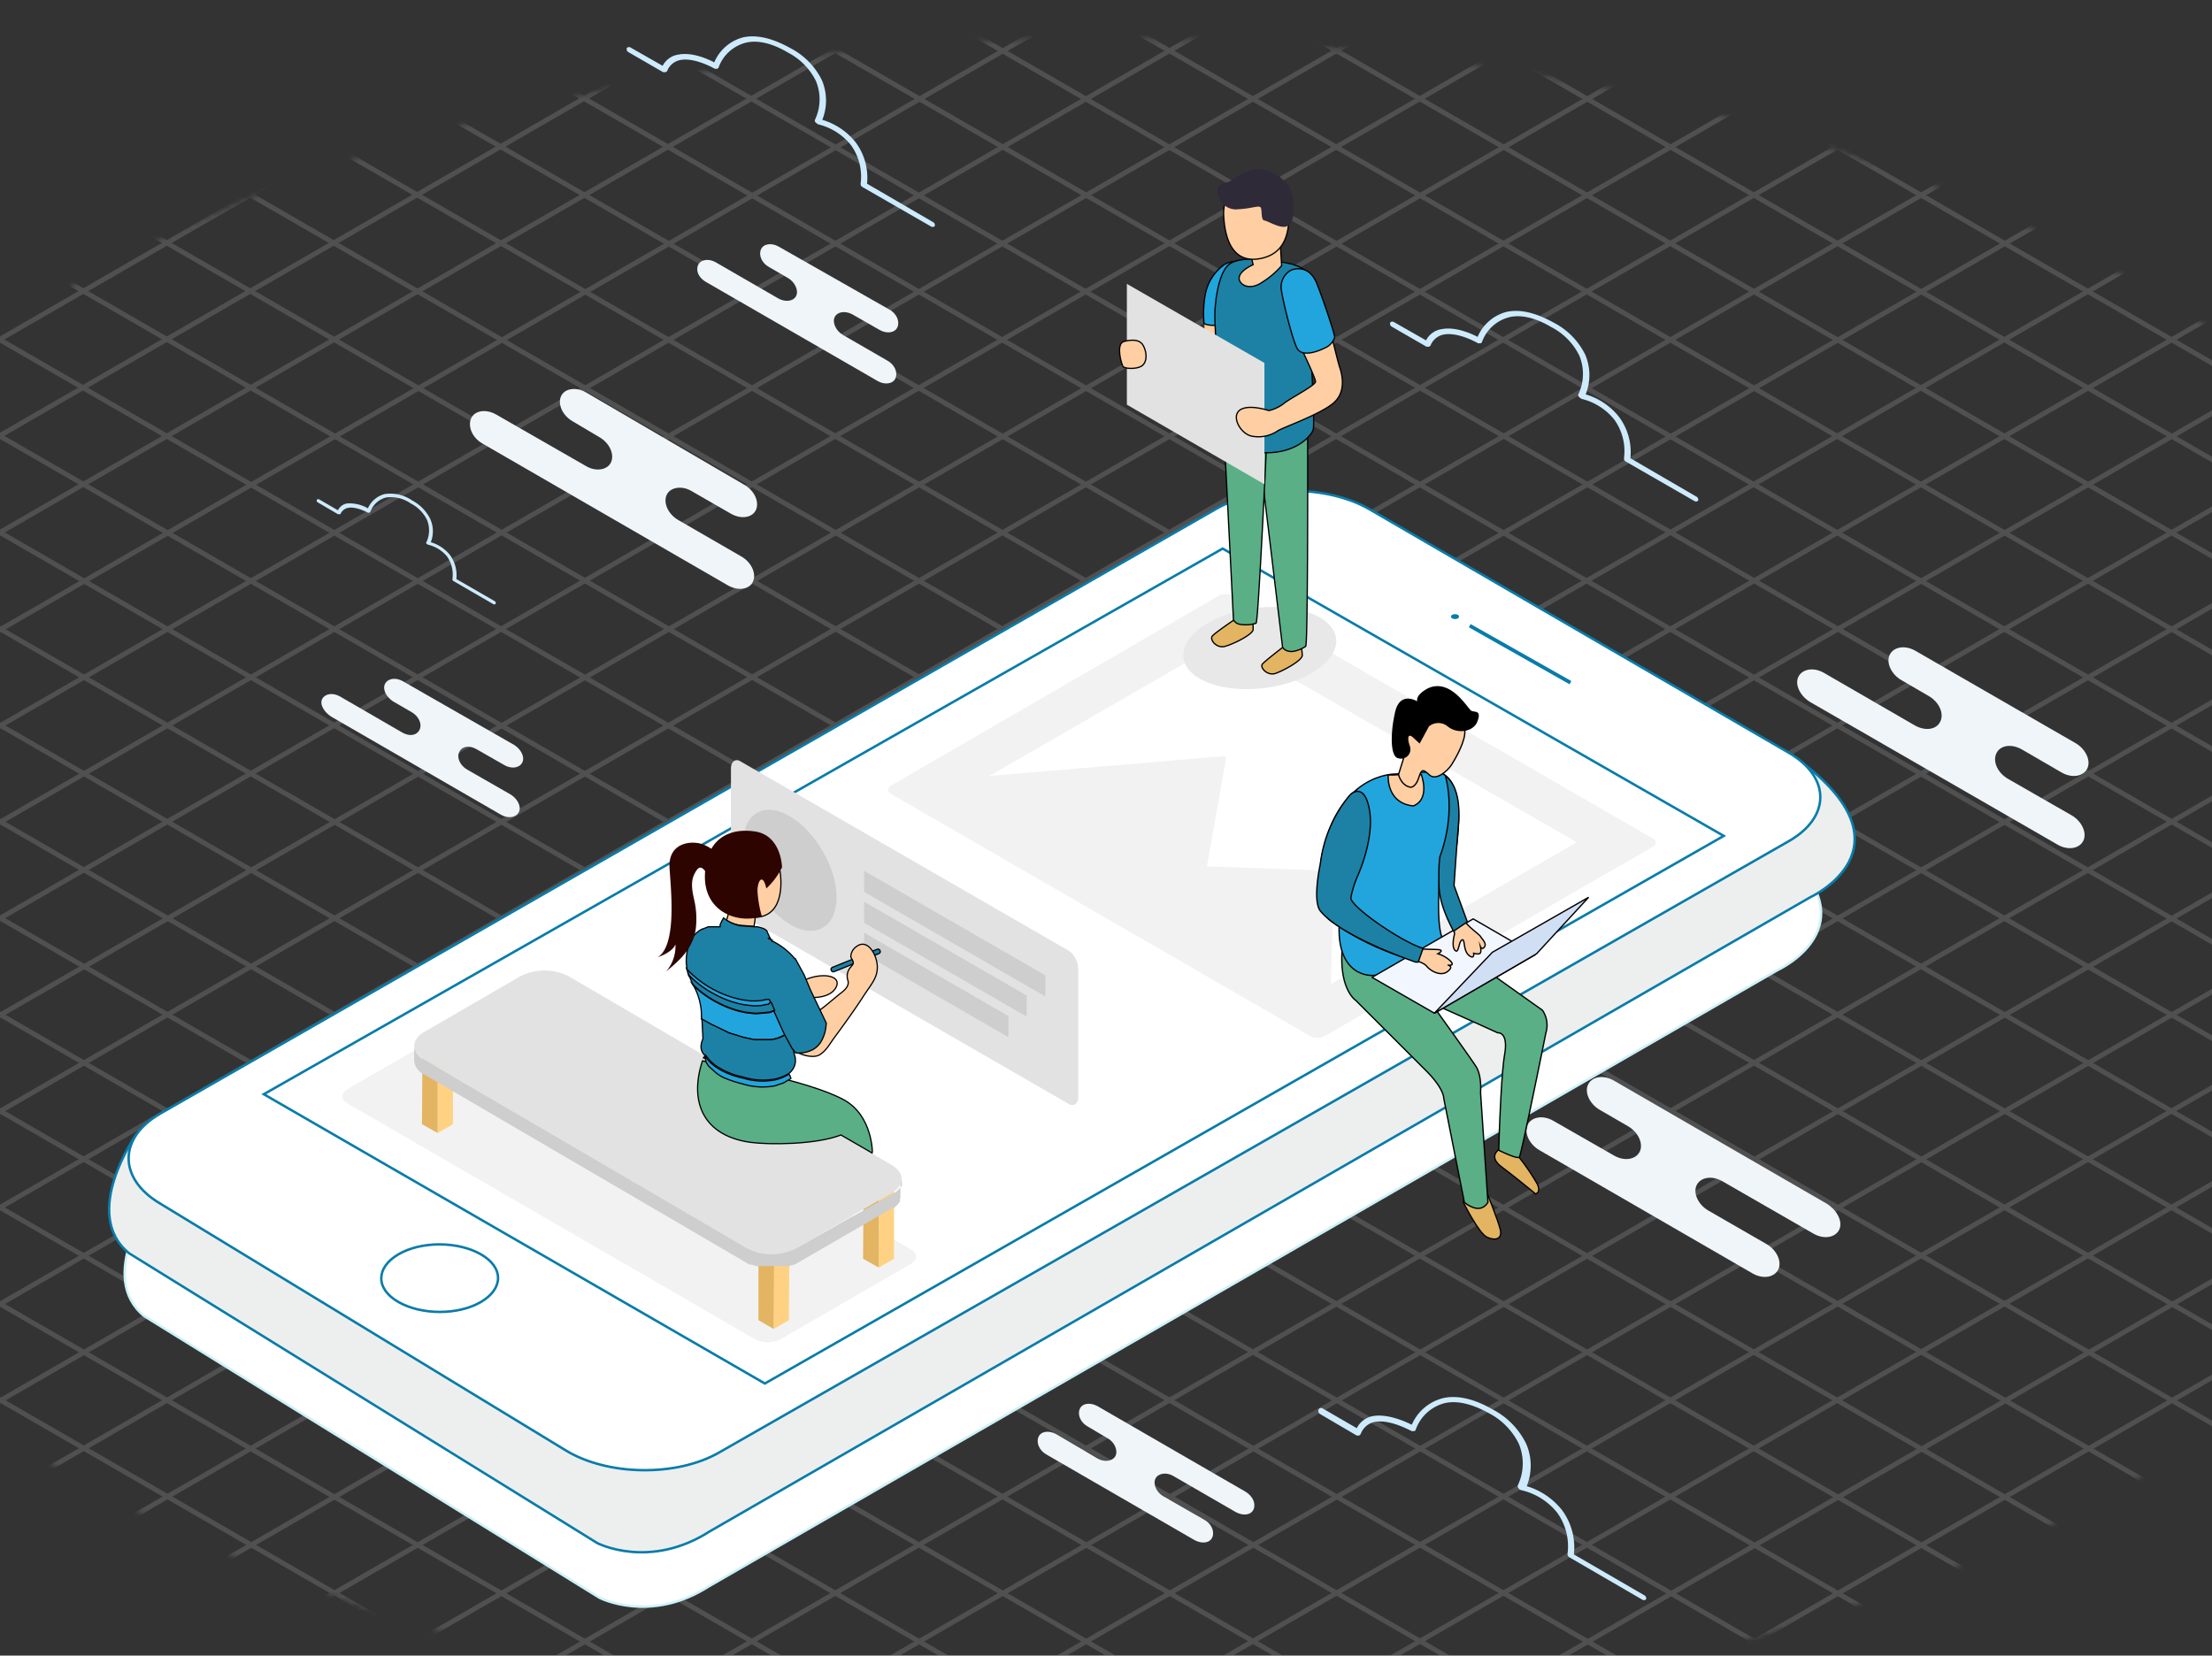 <svg id="Layer_2" data-name="Layer 2" xmlns="http://www.w3.org/2000/svg" xmlns:xlink="http://www.w3.org/1999/xlink" viewBox="0 0 450.3 337.1"><rect x="0" y="0" width="450.3" height="337.1" fill="#333333" stroke="none"/><defs><style>.cls-1{fill:url(#radial-gradient);}.cls-2{mask:url(#mask);}.cls-3{opacity:0.2;}.cls-4{fill:#c4c4c4;}.cls-5{fill:#eff5f8;}.cls-6{fill:#cdebfc;}.cls-12,.cls-14,.cls-15,.cls-7{fill:#fff;}.cls-7{stroke:#cdf1f9;}.cls-10,.cls-11,.cls-13,.cls-14,.cls-15,.cls-17,.cls-18,.cls-19,.cls-22,.cls-23,.cls-26,.cls-27,.cls-28,.cls-29,.cls-33,.cls-34,.cls-38,.cls-39,.cls-7{stroke-miterlimit:10;}.cls-11,.cls-13,.cls-14,.cls-7{stroke-width:0.5px;}.cls-8{opacity:0.6;}.cls-9{fill:#f2f2f2;}.cls-10,.cls-13{fill:none;}.cls-10{stroke:#22a5dd;}.cls-11{fill:#edefef;}.cls-11,.cls-13,.cls-14,.cls-15{stroke:#087caa;}.cls-15{stroke-width:0.75px;}.cls-16{fill:#087caa;}.cls-17,.cls-36{fill:#e3b462;}.cls-17,.cls-18,.cls-19,.cls-20,.cls-21,.cls-22,.cls-23,.cls-26,.cls-27,.cls-28,.cls-29,.cls-33,.cls-34,.cls-38,.cls-39{stroke:#000;}.cls-17,.cls-26,.cls-27,.cls-28,.cls-29{stroke-width:0.26px;}.cls-18,.cls-27,.cls-38{fill:#5aaf86;}.cls-18,.cls-19,.cls-20,.cls-21,.cls-22,.cls-23{stroke-width:0.27px;}.cls-19,.cls-26,.cls-39{fill:#22a5dd;}.cls-20{fill:#f2f6ff;stroke-linecap:round;stroke-linejoin:round;}.cls-21{fill:#d1dff4;stroke-linecap:square;stroke-linejoin:bevel;}.cls-22,.cls-25,.cls-29,.cls-34{fill:#ffcfa3;}.cls-23,.cls-28,.cls-33{fill:#1c81a5;}.cls-24{fill:#e8e8e8;}.cls-30{fill:#2f2a37;}.cls-31{fill:#e2e2e2;}.cls-32{fill:#cecece;}.cls-33,.cls-34,.cls-38,.cls-39{stroke-width:0.25px;}.cls-35{fill:#ffd283;}.cls-37{fill:#838383;}.cls-40{fill:#2d0400;}</style><radialGradient id="radial-gradient" cx="235.67" cy="176.34" r="276" gradientTransform="matrix(0.87, 0.5, -0.87, 0.5, 173.98, -26.61)" gradientUnits="userSpaceOnUse"><stop offset="0" stop-color="#fff"/><stop offset="1"/></radialGradient><mask id="mask" x="-85.25" y="-137.41" width="612.5" height="609.39" maskUnits="userSpaceOnUse"><path class="cls-1" d="M435.7,300.8c-116.2,67.1-304.5,67.1-420.7,0S-101.2,125,15,58,319.5-9.1,435.7,58,551.9,233.8,435.7,300.8Z"/></mask></defs><title>stats-hero-banner</title><g class="cls-2"><g class="cls-3"><rect class="cls-4" x="-132.3" y="58.8" width="706.7" height="1" transform="translate(0 118.5) rotate(-30)"/><rect class="cls-4" x="-95.7" y="304.2" width="667.4" height="1" transform="translate(-120.5 160) rotate(-30)"/><rect class="cls-4" x="-59.1" y="314" width="628.2" height="1" transform="translate(-123.1 169.8) rotate(-30)"/><rect class="cls-4" x="-22.4" y="323.8" width="588.9" height="1" transform="translate(-125.8 179.6) rotate(-30)"/><rect class="cls-4" x="14.2" y="333.6" width="549.6" height="1" transform="translate(-128.4 189.4) rotate(-30)"/><rect class="cls-4" x="50.8" y="343.5" width="510.4" height="1" transform="translate(-131 199.3) rotate(-30)"/><rect class="cls-4" x="87.4" y="353.3" width="471.1" height="1" transform="translate(-133.7 209.1) rotate(-30)"/><rect class="cls-4" x="124.1" y="363.1" width="431.9" height="1" transform="translate(-136.3 218.9) rotate(-30)"/><rect class="cls-4" x="160.7" y="372.9" width="392.6" height="1" transform="translate(-138.9 228.7) rotate(-30)"/><rect class="cls-4" x="197.3" y="382.7" width="353.3" height="1" transform="translate(-141.6 238.5) rotate(-30)"/><rect class="cls-4" x="234" y="392.5" width="314.1" height="1" transform="translate(-144.2 248.4) rotate(-30)"/><rect class="cls-4" x="270.6" y="402.3" width="274.8" height="1" transform="translate(-146.8 258.2) rotate(-30)"/><rect class="cls-4" x="288.5" y="-274.4" width="1" height="549.64" transform="translate(144.1 250.5) rotate(-60)"/><rect class="cls-4" x="271.5" y="-284.2" width="1" height="588.9" transform="translate(127.1 240.7) rotate(-60)"/><rect class="cls-4" x="254.5" y="-294" width="1" height="628.16" transform="translate(110.1 230.9) rotate(-60)"/><rect class="cls-4" x="237.5" y="-303.8" width="1" height="667.42" transform="translate(93.1 221.1) rotate(-60)"/><rect class="cls-4" x="-132.3" y="137.3" width="706.7" height="1" transform="translate(-39.3 129.1) rotate(-30)"/><rect class="cls-4" x="-132.3" y="117.7" width="706.7" height="1" transform="translate(-29.5 126.4) rotate(-30)"/><rect class="cls-4" x="-132.3" y="98.1" width="706.7" height="1" transform="translate(-19.7 123.8) rotate(-30)"/><rect class="cls-4" x="-132.3" y="78.5" width="706.7" height="1" transform="translate(-9.9 121.2) rotate(-30)"/><rect class="cls-4" x="407.5" y="-205.7" width="1" height="274.82" transform="translate(263.1 319.2) rotate(-60)"/><rect class="cls-4" x="390.5" y="-215.5" width="1" height="314.08" transform="translate(246.1 309.4) rotate(-60)"/><rect class="cls-4" x="373.5" y="-225.3" width="1" height="353.34" transform="translate(229.1 299.6) rotate(-60)"/><rect class="cls-4" x="356.5" y="-235.1" width="1" height="392.6" transform="translate(212.1 289.8) rotate(-60)"/><rect class="cls-4" x="339.5" y="-244.9" width="1" height="431.86" transform="translate(195.1 279.9) rotate(-60)"/><rect class="cls-4" x="322.5" y="-254.8" width="1" height="471.12" transform="translate(178.1 270.1) rotate(-60)"/><rect class="cls-4" x="305.5" y="-264.6" width="1" height="510.38" transform="translate(161.1 260.3) rotate(-60)"/><rect class="cls-4" x="33.5" y="265.4" width="1" height="274.82" transform="translate(-331.9 230.9) rotate(-60)"/><rect class="cls-4" x="50.5" y="236" width="1" height="314.08" transform="translate(-314.9 240.7) rotate(-60)"/><rect class="cls-4" x="67.5" y="206.5" width="1" height="353.34" transform="translate(-297.9 250.5) rotate(-60)"/><rect class="cls-4" x="84.5" y="177.1" width="1" height="392.6" transform="translate(-280.9 260.3) rotate(-60)"/><rect class="cls-4" x="101.5" y="147.7" width="1" height="431.86" transform="translate(-263.9 270.1) rotate(-60)"/><rect class="cls-4" x="118.5" y="118.2" width="1" height="471.12" transform="translate(-246.9 279.9) rotate(-60)"/><rect class="cls-4" x="135.5" y="88.8" width="1" height="510.38" transform="translate(-229.9 289.8) rotate(-60)"/><rect class="cls-4" x="152.5" y="59.3" width="1" height="549.64" transform="translate(-212.9 299.6) rotate(-60)"/><rect class="cls-4" x="169.5" y="29.9" width="1" height="588.9" transform="translate(-195.9 309.4) rotate(-60)"/><rect class="cls-4" x="186.5" y="0.4" width="1" height="628.16" transform="translate(-178.9 319.2) rotate(-60)"/><rect class="cls-4" x="203.5" y="-29" width="1" height="667.42" transform="translate(-161.9 329) rotate(-60)"/><rect class="cls-4" x="220.5" y="-58.5" width="1" height="706.68" transform="translate(-144.9 338.8) rotate(-60)"/><rect class="cls-4" x="220.5" y="-78.1" width="1" height="706.68" transform="translate(-127.9 329) rotate(-60)"/><rect class="cls-4" x="220.5" y="-97.7" width="1" height="706.68" transform="translate(-110.9 319.2) rotate(-60)"/><rect class="cls-4" x="220.5" y="-117.3" width="1" height="706.68" transform="translate(-93.9 309.4) rotate(-60)"/><rect class="cls-4" x="220.5" y="-137" width="1" height="706.68" transform="translate(-76.9 299.6) rotate(-60)"/><rect class="cls-4" x="220.5" y="-156.6" width="1" height="706.68" transform="translate(-59.9 289.8) rotate(-60)"/><rect class="cls-4" x="220.5" y="-176.2" width="1" height="706.68" transform="translate(-42.9 279.9) rotate(-60)"/><rect class="cls-4" x="220.5" y="-195.9" width="1" height="706.68" transform="translate(-25.9 270.1) rotate(-60)"/><rect class="cls-4" x="220.5" y="-215.5" width="1" height="706.68" transform="translate(-8.9 260.3) rotate(-60)"/><rect class="cls-4" x="220.5" y="-235.1" width="1" height="706.68" transform="translate(8.1 250.5) rotate(-60)"/><rect class="cls-4" x="220.5" y="-313.6" width="1" height="706.68" transform="translate(76.1 211.2) rotate(-60)"/><rect class="cls-4" x="220.5" y="-294" width="1" height="706.68" transform="translate(59.1 221.1) rotate(-60)"/><rect class="cls-4" x="220.5" y="-274.4" width="1" height="706.68" transform="translate(42.1 230.9) rotate(-60)"/><rect class="cls-4" x="220.5" y="-254.8" width="1" height="706.68" transform="translate(25.1 240.7) rotate(-60)"/><rect class="cls-4" x="-132.3" y="215.9" width="706.7" height="1" transform="translate(-78.6 139.6) rotate(-30)"/><rect class="cls-4" x="-132.3" y="196.2" width="706.7" height="1" transform="translate(-68.8 137) rotate(-30)"/><rect class="cls-4" x="-132.3" y="176.6" width="706.7" height="1" transform="translate(-59 134.3) rotate(-30)"/><rect class="cls-4" x="-132.3" y="157" width="706.7" height="1" transform="translate(-49.1 131.7) rotate(-30)"/><rect class="cls-4" x="-132.3" y="235.5" width="706.7" height="1" transform="translate(-88.4 142.2) rotate(-30)"/><rect class="cls-4" x="-132.3" y="255.1" width="706.7" height="1" transform="translate(-98.2 144.9) rotate(-30)"/><rect class="cls-4" x="-132.3" y="274.8" width="706.7" height="1" transform="translate(-108.1 147.5) rotate(-30)"/><rect class="cls-4" x="-132.3" y="294.4" width="706.7" height="1" transform="translate(-117.9 150.1) rotate(-30)"/><rect class="cls-4" x="-132.3" y="39.2" width="706.7" height="1" transform="translate(9.8 115.9) rotate(-30)"/><rect class="cls-4" x="-129.7" y="29.4" width="667.4" height="1" transform="translate(12.4 106.1) rotate(-30)"/><rect class="cls-4" x="-127.1" y="19.6" width="628.2" height="1" transform="translate(15.1 96.3) rotate(-30)"/><rect class="cls-4" x="-124.4" y="9.7" width="588.9" height="1" transform="translate(17.7 86.4) rotate(-30)"/><rect class="cls-4" x="-121.8" y="-0.1" width="549.6" height="1" transform="translate(20.3 76.5) rotate(-30)"/><rect class="cls-4" x="-119.2" y="-9.9" width="510.4" height="1" transform="translate(22.9 66.7) rotate(-30)"/><rect class="cls-4" x="-116.6" y="-19.7" width="471.1" height="1" transform="translate(25.5 56.9) rotate(-30)"/><rect class="cls-4" x="-113.9" y="-29.5" width="431.9" height="1" transform="translate(28.2 47.1) rotate(-30)"/><rect class="cls-4" x="-111.3" y="-39.3" width="392.6" height="1" transform="translate(30.8 37.3) rotate(-30)"/><rect class="cls-4" x="-108.7" y="-49.1" width="353.3" height="1" transform="translate(33.4 27.5) rotate(-30)"/><rect class="cls-4" x="-106" y="-59" width="314.1" height="1" transform="translate(36.1 17.7) rotate(-30)"/><rect class="cls-4" x="-103.4" y="-68.8" width="274.8" height="1" transform="translate(38.7 7.9) rotate(-30)"/></g></g><path class="cls-5" d="M371.9,245.1l-43.4-25.1c-2.1-1.2-4.4-.8-5.2.8s.3,4,2.4,5.2l5.7,3.3c2.1,1.2,3.2,3.6,2.4,5.2s-3.1,2-5.2.8l-12.4-7.1c-2.1-1.2-4.4-.8-5.2.8s.3,4,2.4,5.2l43.4,25.1c2.1,1.2,4.4.8,5.2-.8s-.3-4-2.4-5.2l-11.8-6.8c-2.1-1.2-3.2-3.6-2.4-5.2s3.1-2,5.2-.8l18.6,10.7c2.1,1.2,4.4.8,5.2-.8S374,246.4,371.9,245.1Z"/><path class="cls-5" d="M98.2,90.3l50,28.9c2.1,1.2,4.4.8,5.1-.8s-.3-3.9-2.4-5.1l-12.8-7.4c-2.1-1.2-3.1-3.5-2.4-5.1s3.1-2,5.1-.8l8,4.6c2.1,1.2,4.4.8,5.1-.8s-.3-3.9-2.4-5.1L119.3,79.9c-2.1-1.2-4.4-.8-5.1.8s.3,3.9,2.4,5.1L122,89c2.1,1.2,3.1,3.5,2.4,5.1s-3.1,2-5.1.8L101,84.4c-2.1-1.2-4.4-.8-5.1.8S96.1,89.1,98.2,90.3Z"/><path class="cls-5" d="M253.5,303.7l-30.1-17.4c-1.5-.8-3.1-.6-3.6.6s.2,2.8,1.7,3.6l3.9,2.3c1.5.8,2.2,2.5,1.7,3.6s-2.2,1.4-3.6.6L215,292c-1.5-.8-3.1-.6-3.6.6s.2,2.8,1.7,3.6l30.1,17.4c1.5.8,3.1.6,3.6-.6s-.2-2.8-1.7-3.6l-8.2-4.7c-1.5-.8-2.2-2.5-1.7-3.6s2.2-1.4,3.6-.6l12.8,7.4c1.5.8,3.1.6,3.6-.6S255,304.6,253.5,303.7Z"/><path class="cls-5" d="M67.4,145.9l34.6,20c1.4.8,3,.6,3.6-.5s-.2-2.7-1.6-3.6l-8.9-5.1c-1.4-.8-2.2-2.4-1.6-3.6s2.1-1.4,3.6-.5l5.6,3.2c1.4.8,3,.6,3.6-.5s-.2-2.7-1.6-3.6L82,138.7c-1.4-.8-3-.6-3.6.5s.2,2.7,1.6,3.6l3.8,2.2c1.4.8,2.2,2.4,1.6,3.6s-2.1,1.4-3.6.5l-12.6-7.3c-1.4-.8-3-.6-3.6.5S66,145,67.4,145.9Z"/><path class="cls-5" d="M368.6,143l50.3,29c2.1,1.2,4.4.8,5.2-.8s-.3-4-2.4-5.2l-12.9-7.4c-2.1-1.2-3.2-3.5-2.4-5.2s3.1-2,5.2-.8l8.1,4.7c2.1,1.2,4.4.8,5.2-.8s-.3-4-2.4-5.2l-32.6-18.8c-2.1-1.2-4.4-.8-5.2.8s.3,4,2.4,5.2l5.5,3.2c2.1,1.2,3.2,3.5,2.4,5.2s-3.1,2-5.2.8L371.3,137c-2.1-1.2-4.4-.8-5.2.8S366.5,141.8,368.6,143Z"/><path class="cls-5" d="M143.7,57.4l35,20.2c1.4.8,3.1.6,3.6-.6s-.2-2.8-1.7-3.6l-9-5.2c-1.4-.8-2.2-2.5-1.7-3.6s2.1-1.4,3.6-.6l5.6,3.2c1.4.8,3.1.6,3.6-.6s-.2-2.8-1.7-3.6L158.5,50.2c-1.4-.8-3.1-.6-3.6.6s.2,2.8,1.7,3.6l3.8,2.2c1.4.8,2.2,2.5,1.7,3.6s-2.1,1.4-3.6.6l-12.8-7.4c-1.4-.8-3.1-.6-3.6.6S142.3,56.6,143.7,57.4Z"/><path class="cls-6" d="M127.9,10.6l7.1,4.1h.5l.3-.2a3.6,3.6,0,0,1,2.8-2.3c3-.5,6.9,1.8,6.9,1.8h.5a.4.4,0,0,0,.3-.3,8,8,0,0,1,5.5-5c2.4-.6,5.4.1,8.6,2a13,13,0,0,1,5.7,5.8,9.7,9.7,0,0,1-.2,7.9.5.5,0,0,0,.1.5l.5.4a12.3,12.3,0,0,1,6.7,4.2,11,11,0,0,1,2,7.9.7.7,0,0,0,.4.7l13.9,8c.3.2.7.1.8-.1a.7.7,0,0,0-.4-.8l-13.4-7.8a12,12,0,0,0-2.3-8.4,13.6,13.6,0,0,0-6.8-4.6,10.6,10.6,0,0,0-.1-8.1,14.6,14.6,0,0,0-6.4-6.5c-3.6-2-6.8-2.8-9.6-2.2a8.8,8.8,0,0,0-5.9,5.1c-1.3-.7-4.5-2.1-7.2-1.6a4.3,4.3,0,0,0-3.3,2.3l-6.5-3.7c-.3-.2-.7-.1-.8.1A.7.7,0,0,0,127.9,10.6Z"/><path class="cls-6" d="M283.3,66.5l7.1,4.1h.5l.3-.2a3.6,3.6,0,0,1,2.8-2.3c3-.5,6.9,1.8,6.9,1.8h.5a.4.4,0,0,0,.3-.3,8,8,0,0,1,5.5-5c2.4-.6,5.4.1,8.6,2a13,13,0,0,1,5.7,5.8,9.7,9.7,0,0,1-.2,7.9.5.5,0,0,0,.1.5l.5.4a12.3,12.3,0,0,1,6.7,4.2,11,11,0,0,1,2,7.9.7.7,0,0,0,.4.7l13.9,8c.3.2.7.1.8-.1a.7.7,0,0,0-.4-.8l-13.4-7.8a12,12,0,0,0-2.3-8.4,13.6,13.6,0,0,0-6.8-4.6,10.6,10.6,0,0,0-.1-8.1,14.6,14.6,0,0,0-6.4-6.5c-3.6-2-6.8-2.8-9.6-2.2a8.8,8.8,0,0,0-5.9,5.1c-1.3-.7-4.5-2.1-7.2-1.6a4.3,4.3,0,0,0-3.3,2.3l-6.5-3.7c-.3-.2-.7-.1-.8.1A.7.7,0,0,0,283.3,66.5Z"/><path class="cls-6" d="M64.7,102.3l4.1,2.4h.5a2.1,2.1,0,0,1,1.6-1.3c1.7-.3,4,1,4,1h.3l.2-.2a4.6,4.6,0,0,1,3.2-2.9,7,7,0,0,1,5,1.2,7.5,7.5,0,0,1,3.3,3.3,5.6,5.6,0,0,1-.1,4.6.3.3,0,0,0,0,.3l.3.2a7.1,7.1,0,0,1,3.9,2.4,6.4,6.4,0,0,1,1.1,4.6.4.4,0,0,0,.2.4l8.1,4.7c.2.1.4.1.5-.1a.4.4,0,0,0-.2-.5l-7.8-4.5a7,7,0,0,0-1.3-4.9,7.9,7.9,0,0,0-3.9-2.6,6.1,6.1,0,0,0-.1-4.7,8.5,8.5,0,0,0-3.7-3.8,7.8,7.8,0,0,0-5.6-1.3,5.1,5.1,0,0,0-3.4,2.9,7.6,7.6,0,0,0-4.2-1,2.5,2.5,0,0,0-1.9,1.4l-3.8-2.2c-.2-.1-.4-.1-.5.1A.4.4,0,0,0,64.7,102.3Z"/><path class="cls-6" d="M268.7,287.9l7.5,4.4h.5l.3-.3a3.8,3.8,0,0,1,3-2.5c3.2-.5,7.3,1.9,7.4,1.9h.5a.4.4,0,0,0,.3-.3,8.5,8.5,0,0,1,5.9-5.4c2.6-.6,5.7.2,9.1,2.1a13.9,13.9,0,0,1,6,6.2,10.4,10.4,0,0,1-.2,8.4.6.6,0,0,0,.1.6,1,1,0,0,0,.5.4A13.1,13.1,0,0,1,317,308a11.7,11.7,0,0,1,2.1,8.4.8.8,0,0,0,.4.7l14.8,8.6c.3.2.7.1.8-.1a.7.7,0,0,0-.4-.8l-14.3-8.3a12.8,12.8,0,0,0-2.4-9,14.5,14.5,0,0,0-7.2-4.9,11.2,11.2,0,0,0-.1-8.6,15.6,15.6,0,0,0-6.8-7c-3.8-2.2-7.3-3-10.2-2.3a9.4,9.4,0,0,0-6.3,5.4c-1.4-.7-4.8-2.2-7.7-1.8a4.6,4.6,0,0,0-3.5,2.5l-6.9-4c-.3-.2-.7-.1-.8.1A.7.7,0,0,0,268.7,287.9Z"/><path class="cls-7" d="M30.8,244.3S19.6,260.1,29.4,268l92.6,57.3s10.3,5.4,22.3-2.3L361.9,197.5s21.3-9.7-2.3-27.2Z"/><g class="cls-8"><path class="cls-9" d="M32.7,236.7c-8.6,4.9-8.7,13.2-.2,18.3l82.8,50.4c8.5,5.1,22.4,5.3,31,.4L364.1,181.3c8.6-4.9,8.6-13,.1-18l-85.4-49.6c-8.6-5-22.6-5-31.2-.1Z"/><path class="cls-10" d="M32.7,236.7c-8.6,4.9-8.7,13.2-.2,18.3l82.8,50.4c8.5,5.1,22.4,5.3,31,.4L364.1,181.3c8.6-4.9,8.6-13,.1-18l-85.4-49.6c-8.6-5-22.6-5-31.2-.1Z"/></g><path class="cls-11" d="M27.8,230.9s-11.5,16.2-1.5,24.3l95.3,59s10.6,5.5,22.9-2.4l224-129.1s21.9-10-2.4-28Z"/><path class="cls-12" d="M32.7,226.7c-8.6,4.9-8.7,13.2-.2,18.3l82.8,50.4c8.5,5.1,22.4,5.3,31,.4L364.1,171.3c8.6-4.9,8.6-13,.1-18l-85.4-49.6c-8.6-5-22.6-5-31.2-.1Z"/><path class="cls-13" d="M32.7,226.7c-8.6,4.9-8.7,13.2-.2,18.3l82.8,50.4c8.5,5.1,22.4,5.3,31,.4L364.1,171.3c8.6-4.9,8.6-13,.1-18l-85.4-49.6c-8.6-5-22.6-5-31.2-.1Z"/><polygon class="cls-14" points="53.7 222.8 155.7 281.7 350.9 170.2 248.9 111.7 53.7 222.8"/><path class="cls-12" d="M321,171.5l-71.5-41.3-48,27.7,47.3-4h.7c.2.1.3.2.2.4l-3.9,22,25.1.9c.4,0,.8.2.8.5l-.7,22.6Zm-41.3-8.5a15.2,15.2,0,0,1,13.7,0c3.8,2.2,3.8,5.7,0,7.9a15.2,15.2,0,0,1-13.7,0C275.9,168.8,275.9,165.3,279.7,163.1Z"/><path class="cls-9" d="M336.4,170.7l-85.5-49.4a3.1,3.1,0,0,0-2.8,0L181.3,160a.9.9,0,0,0,0,1.6l85.5,49.4a3.1,3.1,0,0,0,2.8,0l66.9-38.6A.9.9,0,0,0,336.4,170.7Zm-65.6,6.6-25.1-.9,3.9-22c0-.1-.1-.3-.2-.4h-.7l-47.3,4,48-27.7L321,171.5l-50.1,28.9.7-22.6C271.6,177.6,271.3,177.4,270.9,177.4Z"/><path class="cls-9" d="M279.7,171a15.2,15.2,0,0,0,13.7,0c3.8-2.2,3.8-5.7,0-7.9a15.2,15.2,0,0,0-13.7,0C275.9,165.3,275.9,168.8,279.7,171Z"/><path class="cls-14" d="M97.9,265.1c-4.6,2.7-12.1,2.7-16.8,0s-4.6-7,0-9.7,12.1-2.7,16.8,0S102.5,262.4,97.9,265.1Z"/><line class="cls-15" x1="299.2" y1="127.4" x2="319.7" y2="139"/><path class="cls-16" d="M296.8,125.9a1.3,1.3,0,0,1-1.2,0,.4.4,0,0,1,0-.7,1.3,1.3,0,0,1,1.2,0A.4.4,0,0,1,296.8,125.9Z"/><path class="cls-9" d="M153.9,272.8,70.6,224.6c-1.3-.8-1.2-2.1.4-3l26-15a5.8,5.8,0,0,1,5.2-.2l83.4,48.1c1.3.8,1.2,2.1-.4,3l-26,15A5.8,5.8,0,0,1,153.9,272.8Z"/><path class="cls-17" d="M297.9,244.8s3.1,6.3,4.8,7.1,3.2.4,2.7-1.6-2.8-7.7-2.8-7.7S297.9,241.9,297.9,244.8Z"/><path class="cls-17" d="M305.7,233.7s-3.2,1.5,0,3.9,6.9,5.5,6.9,5.5,1.2-.3.3-2.1a43.6,43.6,0,0,0-3.7-5.4S307.7,232.9,305.7,233.7Z"/><path class="cls-18" d="M290.2,203l-4.9-7,7.9-5.1L314,205.7a5.4,5.4,0,0,1,.7,4.6s-5,24.8-5.4,25.3-4.2-1.4-4.2-1.4.4-14.8,1.2-19.5-1.4-4.4-1.4-4.4l-4.4-2-9.2-4.1s8,11.1,9.2,13,.9,5.3.9,5.3l1.5,22.3c-1.7,2.8-4.8,0-4.8,0l-4.2-21.2s.1-1.9-3.6-5.6L276,203.7s-3.3-2.1-2.8-10.1"/><path class="cls-19" d="M268.8,175.9c3-18.7,15.3-18.3,15.3-18.3l6.4-.4s8.2-2.7,6.1,14.3c0,0,.2,2.3-3.3,3.2,0,0-1.3,14.2.5,16.6,0,0-10.1,6.3-12.8,7.1s-8.6-.2-8.4-9.6"/><polygon class="cls-20" points="292 206.3 312.5 194.4 299.9 187.1 279.3 199 292 206.3"/><polygon class="cls-21" points="292 206.3 303.8 193.9 323.4 182.7 312.8 194.2 292 206.3"/><path class="cls-22" d="M289.3,157.6s2,5.1-1.6,6.5c-5.6-.6-5.1-6.3-5.1-6.3h1.1s5.1-.4,5.7,0"/><path class="cls-22" d="M269.4,176.1l-.3,8.3a4.6,4.6,0,0,0,2.1,3.3A52.3,52.3,0,0,0,286,195s3.6.7,4.4,1.7,2.9,2.2,4.3,1.1,0-1.3,0-1.3,1.6.3.6-.8a6.4,6.4,0,0,0-2.6-1.5s1.2-.6.4-.8-4.3.1-5.7-.7-11.1-6.2-12.2-8.2,1.1-6.1,1.1-6.1Z"/><path class="cls-22" d="M285.7,154.5l-1,3.2s.5,2.3,2.5,2.6c0,0,1,0,1.6-1.9s.9-1.8,2.2-.6,3.6-.7,4.5-2.1,2.8-4.8,2.7-6.8-6.8-2.9-6.8-2.9l-5.1,2.2S284.3,150.1,285.7,154.5Z"/><path d="M289,151.4l1.9-3.5a3,3,0,0,1,3.8,0c1.9,1.6,5.3,1.2,6.1-1.1s-.6-1.7-1.3-2.1-4.1-6.6-8.7-4.6c0,0-2.6,1.2-2.3,2.7,0,0-3.5-2.2-4.5,2.2s-1,9.2.7,9.4a1.9,1.9,0,0,0,2.3-2.5c-.5-1.4-.5-2.8.7-1.7Z"/><path class="cls-23" d="M275,182.8a20.1,20.1,0,0,1,1.4-4.5s3.4-7.4,2.4-13.3-3.8-3.3-3.8-3.3l-.3.3a26.7,26.7,0,0,0-5.9,13.8s-1.7,7.6,0,9.7c4.3,5.3,19.4,10.4,19.4,10.4h.5l1-2.8C285.3,191.8,274.8,184.5,275,182.8Z"/><path class="cls-22" d="M295.3,188.4a2.5,2.5,0,0,1,.8,1.8s-.7,2.5.1,3.3.7-1.7,1.4-2.1.2,2.1,1.4,3.1,1-.4,1-.4,1,.3,1.3,0,.1-1.3.1-1.3.3.7.8,0-.5-1.6-.8-2.1-2.3-1.8-3.2-3.1l-2.7.9"/><path class="cls-23" d="M294.2,157.9s2.4,7.1-1.1,16.6a36.4,36.4,0,0,0-.2,4.2c0,2.5,0,5.2,3,10.9l2.8-1.9-2.7-7.4s.5-7.5.9-12.4S296.4,159.6,294.2,157.9Z"/><path class="cls-24" d="M251.8,124.5c8.2-2.1,16.9-.5,19.5,3.6s-2,9.2-10.2,11.3-16.9.5-19.5-3.6S243.6,126.6,251.8,124.5Z"/><path class="cls-25" d="M245.2,64.8v8.1s3.1,5.3,4.4,2.9.8-11.9.8-11.9Z"/><path class="cls-26" d="M255.9,53.8s-4.4-1.4-6.7.1a9.7,9.7,0,0,0-3.9,6.4,22,22,0,0,0-.2,5.5s.4.6,2.9.4S255.9,53.8,255.9,53.8Z"/><path class="cls-17" d="M251.4,126.1s-4,2.7-4.6,3.4.8,2.6,2.6,2.1,5.6-2.4,5.7-3.4a8.4,8.4,0,0,0-.3-2.5Z"/><path class="cls-17" d="M261.4,131.6s-3.8,2.9-4.4,3.6,1,2.5,2.7,1.9,5.3-2.6,5.4-3.6a8.4,8.4,0,0,0-.4-2.5Z"/><path class="cls-27" d="M266.2,88.4s.1,42.8-.4,43.2-2.4,1.3-3.4,1a1.8,1.8,0,0,1-1.3-.8l-4.9-40.8Z"/><path class="cls-27" d="M258,86.9s-1.8,39.6-2.3,40a7,7,0,0,1-3.4.2,1.8,1.8,0,0,1-1.2-.9l-2-39.6Z"/><path class="cls-28" d="M258.2,53s-6.1-1-8.2,1-2.7,8-2.7,10.2,1.1,23.4,1.1,23.9,3,4.1,9.3,4.1,9.1-3.4,9.6-4.6-.6-16.7-.4-17.2.4-12.9-.8-14.8S260.7,53.3,258.2,53Z"/><path class="cls-29" d="M254.4,50.9l.7,3s-2.4,1-2.8,2.4,1.8,3.1,4.6,1.2a17.4,17.4,0,0,0,4-3.4l-.3-5.1Z"/><path class="cls-29" d="M249.1,43.8c.3,6.3,2.7,9.9,7.7,8.8s5.7-5.5,5.6-9.6a6.9,6.9,0,0,0-7-6.8C251.8,36.4,248.9,39.8,249.1,43.8Z"/><path class="cls-30" d="M248.3,40.5a3.6,3.6,0,0,0,3.8,2.1c2.5-.1,4.1-.8,4.5-.4s0,2.6.8,2.7,3.6,2,4.9,1,1.2-3.9.7-6.5-5-5.9-8.4-4.7-4,2.3-4.7,2.4-2.1.6-2.1,1.4A3.9,3.9,0,0,0,248.3,40.5Z"/><polygon class="cls-31" points="257.4 73.9 229.4 57.8 229.4 82.4 257.4 98.6 257.4 73.9"/><path class="cls-29" d="M228.6,69.6s3.1-1.1,4.1.7.7,3.7-.4,4.3-3.4.5-3.7,0S227.2,70.4,228.6,69.6Z"/><path class="cls-29" d="M264.6,70.3s3.2,6.6,3.2,7.4-5.2,3.4-6.5,4.5a7.9,7.9,0,0,1-3,1.4s-4.1-1.4-5.9-.1.1,4.8,2.4,5.3a7,7,0,0,0,5.2-1c.7-.6,8.3-3.2,11.3-5.6s1.8-6.3,1.4-7.5-1.8-7.1-1.8-7.1Z"/><path class="cls-26" d="M262.5,55.2c.7-.5,4-1.5,5.6,2.6s3.7,10.5,3.6,10.9a3.6,3.6,0,0,1-2.1,2.2c-1.4.7-4.5,1.8-5.5.1s-3.2-10.7-3.3-12.4A3.9,3.9,0,0,1,262.5,55.2Z"/><path class="cls-31" d="M217.6,224.8l-66.9-38.6a4.6,4.6,0,0,1-1.9-3.7v-26c0-1.4.9-2.1,1.9-1.5l66.9,38.6a4.6,4.6,0,0,1,1.9,3.7v26C219.5,224.7,218.6,225.4,217.6,224.8Z"/><polygon class="cls-32" points="212.8 202.9 175.9 181.6 175.9 177.3 212.8 198.6 212.8 202.9"/><polygon class="cls-32" points="209 207 175.9 187.9 175.9 183.6 209 202.7 209 207"/><polygon class="cls-32" points="205.3 211.2 175.9 194.2 175.9 189.9 205.3 206.9 205.3 211.2"/><rect class="cls-33" x="168.9" y="195" width="10.7" height="0.94" rx="0.4" ry="0.4" transform="translate(-60.6 79.6) rotate(-22)"/><path class="cls-32" d="M170.3,182.7c0,6.1-4.3,8.6-9.5,5.5s-9.5-10.4-9.5-16.5,4.3-8.6,9.5-5.5S170.3,176.6,170.3,182.7Z"/><path class="cls-34" d="M140.5,194.7c3-3.5,9,1.4,10.6,2.7l1.5,1.4h.6c1.8-.5,6.6.4,7.9.9a4.1,4.1,0,0,0,2.8-.2c3.7-1.6,7.7-.8,6.2,1.7s-6.4,2-7.2,1.5-3.5.8-6.5.9-5-.3-6-1.2-3.9-1.5-7.4-3.2S140.5,194.7,140.5,194.7Z"/><polygon class="cls-35" points="160.7 254 160.6 268.8 157.5 270.6 157.6 255.9 160.7 254"/><polygon class="cls-36" points="157.6 255.9 157.5 270.6 154.4 268.8 154.4 254 157.6 255.9"/><polygon class="cls-37" points="160.7 254 157.6 255.9 154.4 254 157.6 252.2 160.7 254"/><polygon class="cls-35" points="182 241.6 182 256.3 178.9 258.1 178.9 243.4 182 241.6"/><polygon class="cls-36" points="178.9 243.4 178.9 258.1 175.7 256.3 175.8 241.6 178.9 243.4"/><polygon class="cls-37" points="182 241.6 178.9 243.4 175.8 241.6 178.9 239.8 182 241.6"/><polygon class="cls-35" points="92.2 214.2 92.2 228.9 89.1 230.7 89.1 216 92.2 214.2"/><polygon class="cls-36" points="89.1 216 89.1 230.7 85.9 228.9 86 214.2 89.1 216"/><polygon class="cls-37" points="92.2 214.2 89.1 216 86 214.2 89.1 212.3 92.2 214.2"/><path class="cls-32" d="M183.6,240.3v1.2l-.2.2-.2.2h0l-.3.3-.2.2-.2.2-.3.2-.3.2L162,254.2l-.7.3h-.2l-.5.2h-6.7l-.8-.3-.4-.2h-.2l-.5-.3L86.4,215.8a3.5,3.5,0,0,1-2.1-2.9v3a3.5,3.5,0,0,0,2.1,2.9l65.7,38.4.5.3h.5l.8.3h6.7l.6-.2h.2l.7-.3,19.5-11.3h.3l.3-.2.2-.2.2-.2h0l.3-.3h0v-.2h.1l.2-.2h0V244h.1v-.2h0v-.2h0v-2.8Z"/><path class="cls-31" d="M181.5,237.2c2.7,1.6,2.8,4.1,0,5.7L162,254.2a10.9,10.9,0,0,1-9.9,0L86.4,215.8c-2.7-1.6-2.8-4.1,0-5.7l19.5-11.3a10.9,10.9,0,0,1,9.9,0Z"/><path class="cls-38" d="M171.9,224c-7.4-4.1-25.7-7.2-28.9-8-2.8,8.5.3,15.3,9.8,16.6,3.7.5,13.2.5,18.4-1.5l6.4,3.7S177.7,227.3,171.9,224Z"/><path class="cls-34" d="M174.4,192.7a2.6,2.6,0,0,0-1.2,2.1c.1.4.5.8.5,1.2s-.2.5-.5.9a2.7,2.7,0,0,0-.6,2.7c.4,1.3-.9,2.2-1.8,2.9l-2.9,2.4-3.7,2.8c-.6.5-.9.6-1.1,1.3s-.4,1.7-.7,2.5-.7,1.7-.4,2.4,3.4,1.7,4.8.9,2.2-2.4,3.1-3.6,3.9-5.3,5.7-8.1,3-3.9,3-6.2S176.7,191,174.4,192.7Z"/><path class="cls-34" d="M153.8,186.2c0,.3-.1.6-.1,1.1l-.2,1.3h-.3l-2.5-.2a7.3,7.3,0,0,1-2.8-1l.5-1.7a.2.2,0,0,0,0-.2l.3.2h.3a6.4,6.4,0,0,1,2.2.1,11.4,11.4,0,0,0,2.5.4Z"/><path class="cls-39" d="M143.2,215.4l.3-.4a9.1,9.1,0,0,0,2,2.1,15.1,15.1,0,0,0,5.7,2.4,13.5,13.5,0,0,0,6.5.4,8.7,8.7,0,0,0,2.9-1.2,2.1,2.1,0,0,1,.4.9l-1.5.9-1.2.4-.6.2a13.5,13.5,0,0,1-6.5-.4,24.9,24.9,0,0,1-3.7-1.2,7.8,7.8,0,0,1-1.9-1.2l-1.1-1-.3-.3-.5-.8v-.2h0a1,1,0,0,1-.1-.5Z"/><path class="cls-12" d="M161.9,195.1h0Z"/><path class="cls-39" d="M159.4,209.6l-1.7-3.8-1.1.4h-.2l-2.2.2h-.6l-1.8-.2a19.7,19.7,0,0,1-5.7-2,20.2,20.2,0,0,1-5-3.6l.2.3a12.8,12.8,0,0,1,1.5,5.8v.8l1.8,1,3.7,1.8,2.9.9,2.3.5h3.3a7.3,7.3,0,0,0,3.1-1.1Z"/><path class="cls-39" d="M156.9,204l-.3-.6h-.6a8.7,8.7,0,0,1-2.4.3h-.8l-1.5-.2a19.9,19.9,0,0,1-5.8-2,20.2,20.2,0,0,1-5-3.6l-.7-.7.2.8.2.7.3.3a20.2,20.2,0,0,0,5,3.6,19.7,19.7,0,0,0,6,2.1l1.8.2h.3a8.7,8.7,0,0,0,2.4-.3h.3l.4-.2h.2Z"/><path class="cls-33" d="M156.3,191l1,.5-1-.5Z"/><path class="cls-33" d="M161.4,213.2l-1.4-2.6a7.3,7.3,0,0,1-3.1,1.1h-3.3l-2.3-.5-2.9-.9-3.7-1.8-1.8-1,.2,4c-.6,1.4-.5,2.5.3,3.3h.2a9.1,9.1,0,0,0,2,2.1,15.1,15.1,0,0,0,5.7,2.4,13.5,13.5,0,0,0,6.5.4,8.7,8.7,0,0,0,2.9-1.2l.3-.3a3.3,3.3,0,0,0,.7-3.5Z"/><path class="cls-33" d="M165,201.6l-1.3-3.1-1.8-3.3h-.1a14.1,14.1,0,0,0-4.4-3.5h-.2a10.4,10.4,0,0,1-1.1-2.2l-.4-.3a5.2,5.2,0,0,0-1.7-.5h-.4l-2.8-.2a7.4,7.4,0,0,1-3.1-1.3l-.4-.3-.4.7-.3.7v.4h-2.4l-1.5.6a5.2,5.2,0,0,0-1.8,1.7,9.5,9.5,0,0,0-1.2,4.6c0,.4,0,.7.1,1.1v.6l.7.7a20.2,20.2,0,0,0,5,3.6,19.9,19.9,0,0,0,5.8,2l1.5.2h.8a8.7,8.7,0,0,0,2.4-.3h.6l.3.6v.3l.7,1.6,1.7,3.8.5,1,1.4,2.6.8,1a6.5,6.5,0,0,0,3.5-.7h0a4.6,4.6,0,0,0,1.9-2.1,7,7,0,0,0,.5-1.3h0a8.9,8.9,0,0,0,.3-2ZM156.3,191h0l1,.5Z"/><path class="cls-33" d="M156.4,204.5h-.3a8.7,8.7,0,0,1-2.4.3h-.3l-1.8-.2a19.7,19.7,0,0,1-6-2.1,20.2,20.2,0,0,1-5-3.6l-.3-.3a15.3,15.3,0,0,0,.8,1.9,20.2,20.2,0,0,0,5,3.6,19.7,19.7,0,0,0,5.7,2l1.8.2h.6l2.2-.2h.2l1.1-.4-.7-1.6h-.2Z"/><path class="cls-34" d="M158.8,177.4s1.4,7.9-3.7,9.2-4.7-5.9-4.7-5.9l2.8-4.4Z"/><path class="cls-40" d="M159.2,176.6s-.1-6.5-5.5-7.3-10,1.6-10.2,8.9,6.4,10,11.6,8.4a23,23,0,0,1-.9-5.2c0-2.1,1.1-3.7,1.8-.5A14.6,14.6,0,0,0,159.2,176.6Z"/><path class="cls-40" d="M146.6,174.6a7.4,7.4,0,0,0-4.3-2.9c-2.7-.5-6.3.5-6,5.1s1.5,15.7-2.4,18.1c0,0,2.9-.9,3.6-2.6a7.8,7.8,0,0,1-1.9,5.5c3.1-2.5,5.8-5.1,6.1-9.3a17.1,17.1,0,0,0-.3-4.9c-.4-1.8-.9-3.8-.1-5.5s1.4-1.8,2.2-.8,3.1-1.4,3.1-1.4Z"/></svg>